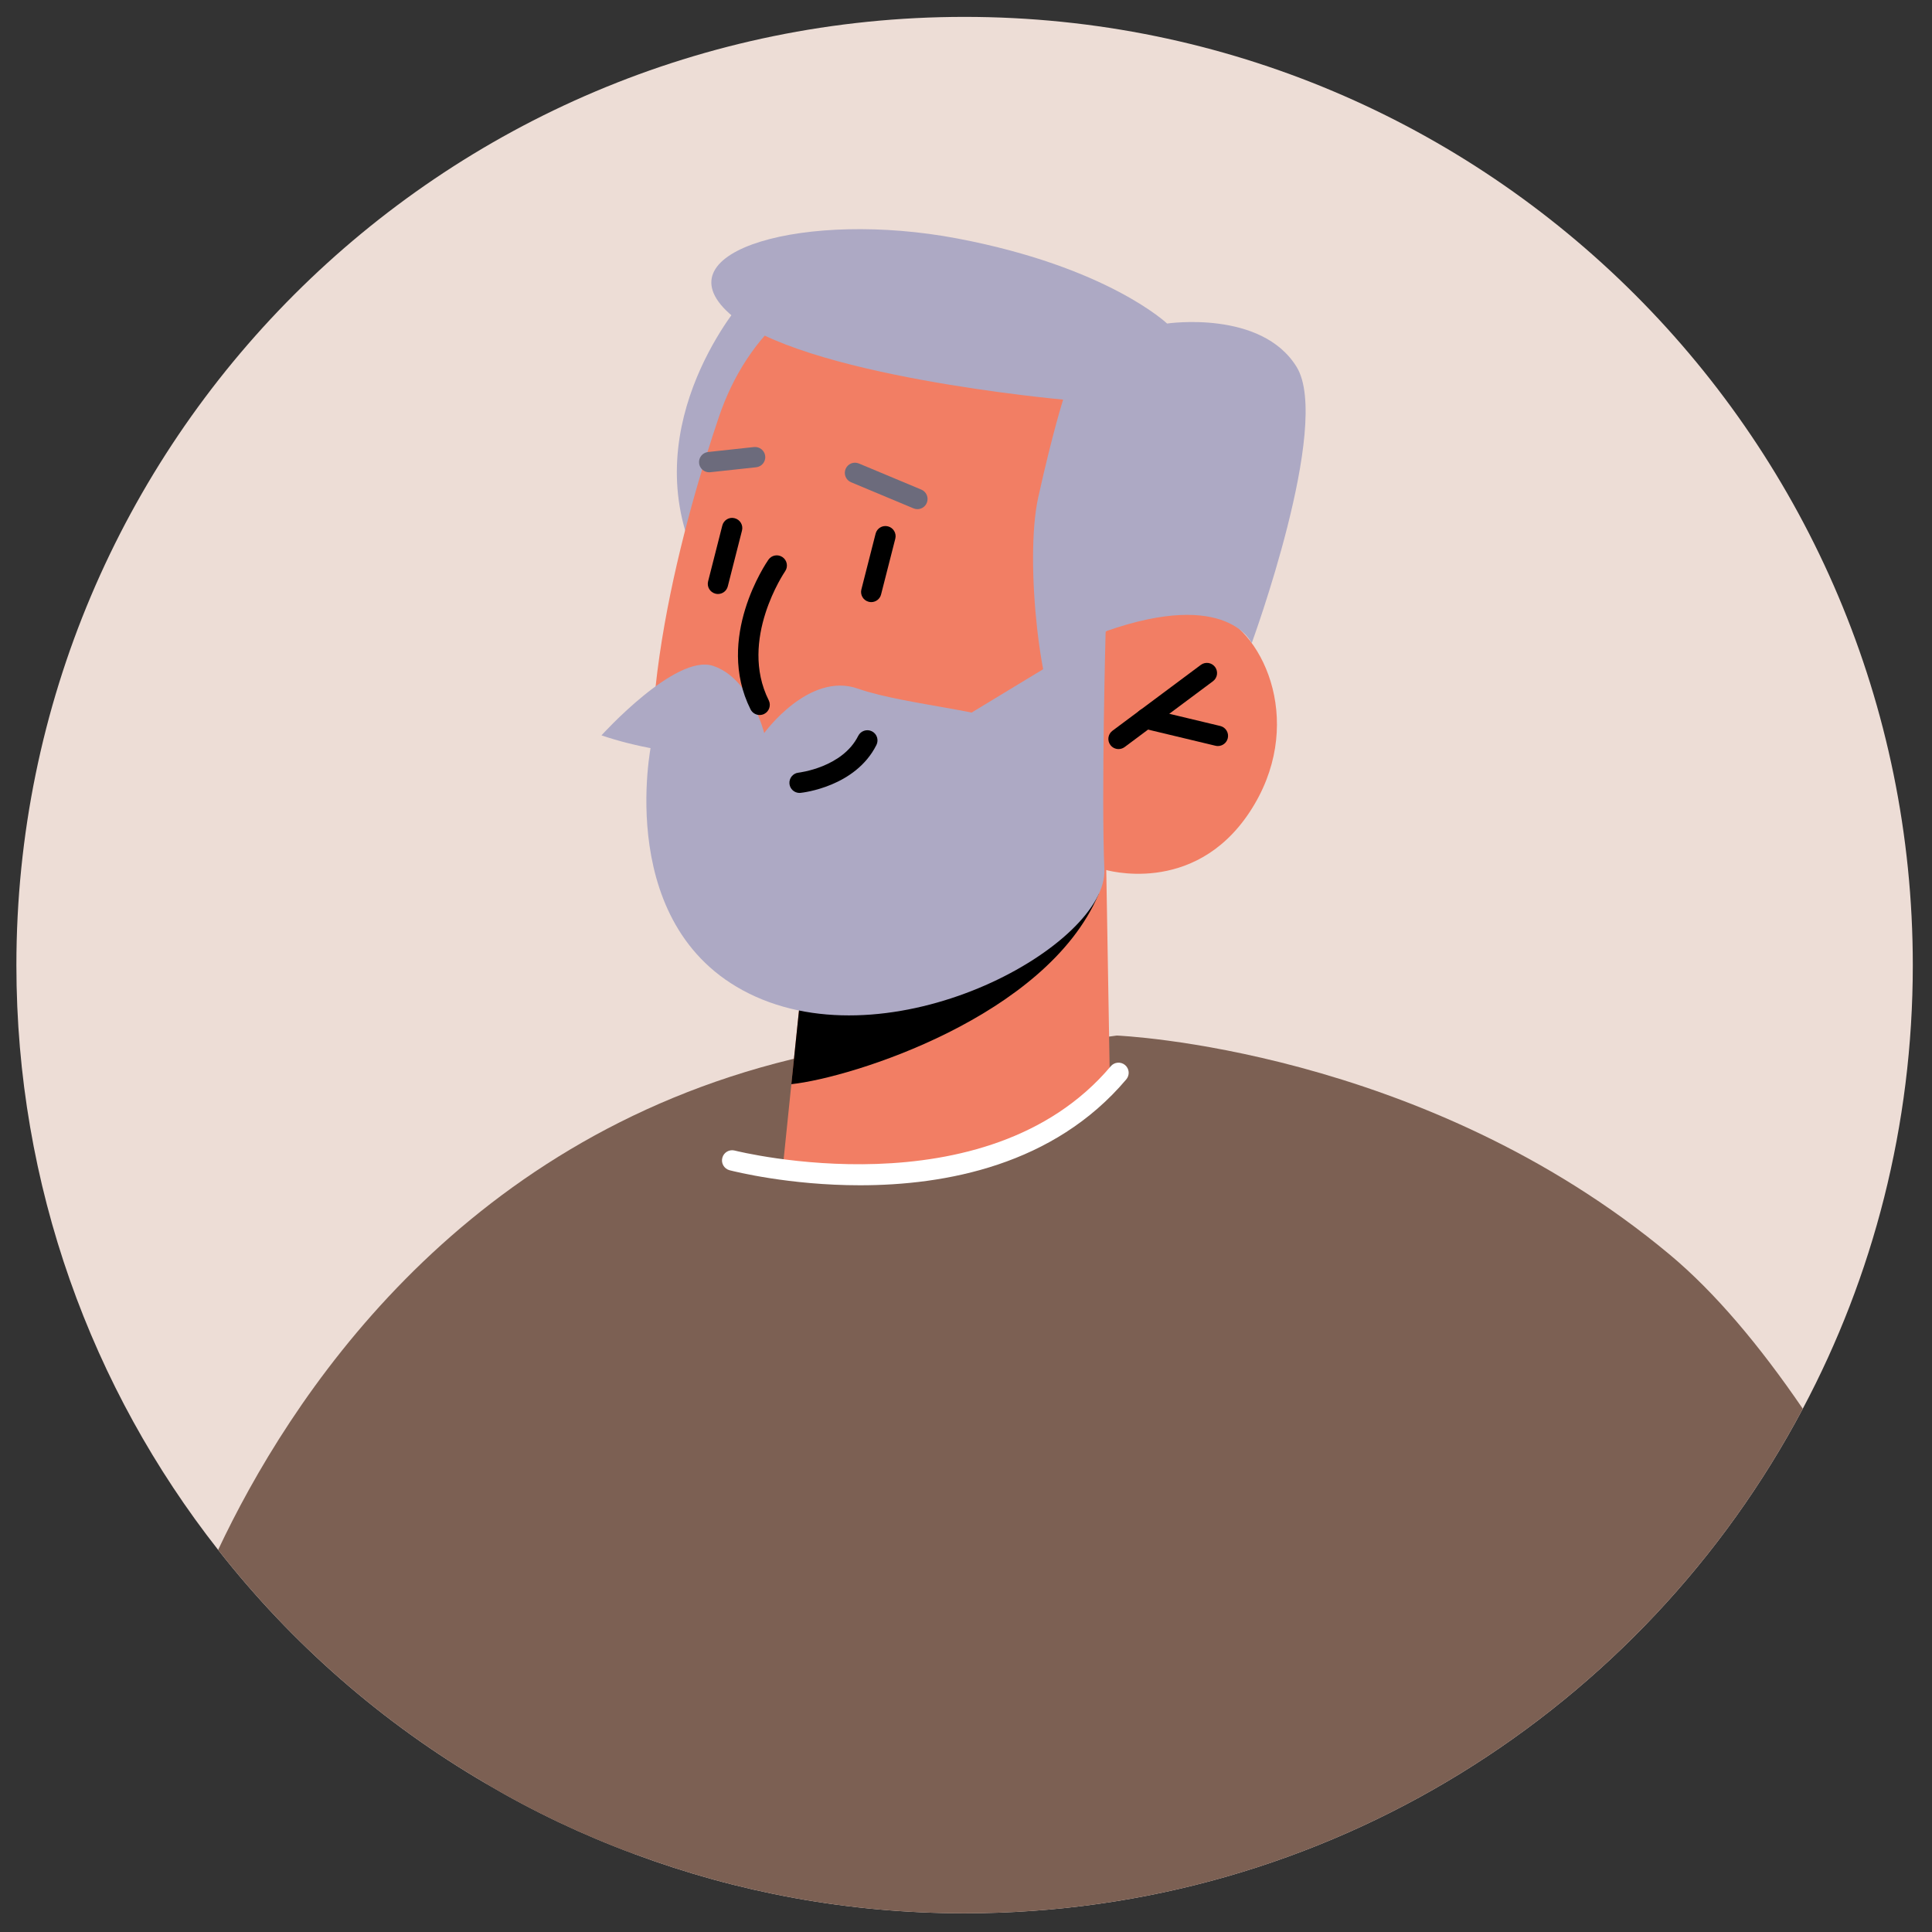 <svg width="95" height="95" viewBox="0 0 95 95" fill="none" xmlns="http://www.w3.org/2000/svg">
<rect x="0" y="0" width="95" height="95" fill="#333333" stroke="none"/>
<path d="M94.056 47.46C94.056 55.34 92.106 62.76 88.646 69.27C80.826 84.03 65.296 94.08 47.426 94.08C41.716 94.08 36.256 93.05 31.206 91.17C28.656 90.23 26.216 89.07 23.896 87.7C18.806 84.73 14.336 80.82 10.726 76.21C4.506 68.29 0.806 58.31 0.806 47.46C0.806 21.71 21.686 0.83 47.426 0.83C73.176 0.83 94.056 21.71 94.056 47.46Z" fill="#EDDDD6"/>
<path d="M64.196 72.89L31.206 91.17C28.656 90.23 26.216 89.07 23.896 87.7C18.806 84.73 14.336 80.82 10.726 76.21C14.186 68.87 22.396 56.12 38.916 52.09C42.256 51.28 45.206 51.36 47.786 52.07C60.126 55.44 64.196 72.89 64.196 72.89Z" fill="#7C6053"/>
<path d="M88.646 69.27C80.826 84.03 65.296 94.08 47.426 94.08C41.716 94.08 36.256 93.05 31.206 91.17C28.656 90.23 26.216 89.07 23.896 87.7C25.116 73.87 26.376 62.26 27.316 60.08C28.986 56.21 40.176 53.49 47.786 52.07C51.866 51.31 54.916 50.92 54.916 50.92C54.916 50.92 69.936 51.52 82.126 61.71C84.316 63.54 86.526 66.16 88.646 69.27Z" fill="#7C6053"/>
<path d="M36.545 14.746C36.545 14.746 31.242 20.745 34.157 27.358C37.072 33.971 40.199 15.344 40.199 15.344L36.545 14.746Z" fill="#ADA9C4"/>
<path d="M54.379 41.699L54.581 53.598C54.581 53.598 52.493 57.055 45.542 57.739C40.364 58.248 38.522 57.107 38.522 57.107L39.143 51.069L39.756 45.18L52.278 42.202L54.379 41.699Z" fill="#F27E64"/>
<path d="M52.279 42.202C52.254 42.527 54.194 43.55 54.009 43.993C51.447 49.982 41.903 52.992 38.912 53.311L39.756 45.179L52.279 42.202Z" fill="black"/>
<path d="M38.805 15.34C37.171 16.67 36.028 18.5 35.352 20.495C33.796 25.087 30.658 35.809 32.714 42.383C35.386 50.926 43.088 49.327 47.668 47.516C52.248 45.705 54.303 42.757 54.303 42.757C54.303 42.757 58.683 44.109 61.443 39.938C64.202 35.767 62.262 31.137 59.753 30.14C57.244 29.144 54.365 31.045 54.365 31.045L56.52 26.515C56.52 26.515 47.849 7.977 38.805 15.34Z" fill="#F27E64"/>
<path d="M55 36.833C54.848 36.833 54.697 36.764 54.599 36.632C54.434 36.41 54.48 36.097 54.702 35.932L59.047 32.694C59.268 32.53 59.58 32.574 59.747 32.797C59.911 33.019 59.866 33.332 59.644 33.497L55.299 36.735C55.209 36.801 55.105 36.833 55 36.833Z" fill="black"/>
<path d="M59.885 36.684C59.847 36.684 59.808 36.68 59.769 36.67L56.223 35.821C55.955 35.757 55.789 35.487 55.853 35.219C55.917 34.95 56.182 34.781 56.456 34.849L60.002 35.698C60.271 35.762 60.437 36.032 60.372 36.301C60.317 36.529 60.111 36.684 59.885 36.684Z" fill="black"/>
<path d="M35.303 29.208C35.263 29.208 35.221 29.203 35.18 29.192C34.912 29.124 34.75 28.852 34.819 28.585L35.517 25.843C35.585 25.575 35.853 25.41 36.124 25.482C36.392 25.55 36.554 25.822 36.485 26.089L35.787 28.831C35.73 29.058 35.526 29.208 35.303 29.208Z" fill="black"/>
<path d="M42.84 29.607C42.799 29.607 42.758 29.602 42.716 29.591C42.448 29.523 42.287 29.25 42.356 28.983L43.055 26.242C43.123 25.975 43.393 25.813 43.663 25.882C43.93 25.95 44.092 26.223 44.023 26.49L43.324 29.231C43.267 29.457 43.064 29.607 42.84 29.607Z" fill="black"/>
<path d="M34.871 23.223C34.619 23.223 34.402 23.033 34.375 22.777C34.346 22.503 34.544 22.256 34.818 22.226L37.076 21.982C37.349 21.954 37.597 22.151 37.627 22.425C37.656 22.699 37.458 22.946 37.184 22.976L34.926 23.22C34.907 23.222 34.89 23.223 34.871 23.223Z" fill="#6C6B7C"/>
<path d="M45.111 25.036C45.047 25.036 44.981 25.023 44.918 24.997L41.848 23.713C41.594 23.607 41.474 23.314 41.58 23.059C41.686 22.804 41.978 22.684 42.234 22.791L45.304 24.075C45.558 24.181 45.678 24.474 45.571 24.729C45.492 24.921 45.307 25.036 45.111 25.036Z" fill="#6C6B7C"/>
<path d="M54.366 31.044C54.366 31.044 53.133 35.996 52.183 35.392C51.234 34.788 50.345 27.648 51.053 24.452C51.761 21.256 52.277 19.649 52.277 19.649C52.277 19.649 39.279 18.494 35.853 15.405C32.427 12.316 39.664 10.323 47.067 11.725C54.47 13.127 57.388 15.909 57.388 15.909C57.388 15.909 62.026 15.218 63.76 18.047C65.493 20.876 61.548 31.627 61.548 31.627C61.548 31.627 60.379 28.928 54.366 31.044Z" fill="#ADA9C4"/>
<path d="M29.576 36.159C29.576 36.159 33.208 32.137 35.057 32.74C36.906 33.343 37.578 36.046 37.578 36.046C37.578 36.046 39.771 33.009 42.191 33.863C44.611 34.717 49.799 35.034 49.854 35.874C49.909 36.713 48.407 37.013 48.407 37.013C48.407 37.013 36.194 38.426 29.576 36.159Z" fill="#ADA9C4"/>
<path d="M54.366 31.044C54.366 31.044 54.149 39.075 54.304 42.756C54.46 46.437 44.226 52.18 37.157 49.008C30.088 45.836 32.026 36.573 32.026 36.573L38.326 37.154C38.326 37.154 39.779 36.331 41.429 35.991C43.08 35.651 45.28 36.551 45.28 36.551L54.366 31.044Z" fill="#ADA9C4"/>
<path d="M39.315 38.99C39.063 38.99 38.846 38.8 38.819 38.543C38.791 38.269 38.99 38.022 39.263 37.993C39.285 37.99 41.422 37.743 42.201 36.183C42.325 35.937 42.625 35.836 42.872 35.959C43.119 36.082 43.219 36.383 43.096 36.63C42.069 38.685 39.477 38.976 39.368 38.986C39.35 38.989 39.332 38.99 39.315 38.99Z" fill="black"/>
<path d="M37.353 35.158C37.17 35.158 36.994 35.056 36.906 34.882C35.149 31.371 37.677 27.677 37.785 27.521C37.941 27.295 38.253 27.239 38.48 27.397C38.707 27.554 38.762 27.866 38.605 28.092C38.583 28.125 36.311 31.461 37.8 34.435C37.923 34.682 37.823 34.982 37.576 35.106C37.505 35.142 37.428 35.158 37.353 35.158Z" fill="black"/>
<path d="M42.288 58.282C38.808 58.282 36.114 57.604 35.875 57.543C35.608 57.473 35.447 57.2 35.518 56.933C35.586 56.667 35.858 56.506 36.127 56.575C36.249 56.606 48.499 59.679 54.618 52.43C54.797 52.218 55.113 52.195 55.322 52.37C55.533 52.548 55.56 52.863 55.382 53.074C51.817 57.299 46.481 58.282 42.288 58.282Z" fill="white"/>
</svg>
